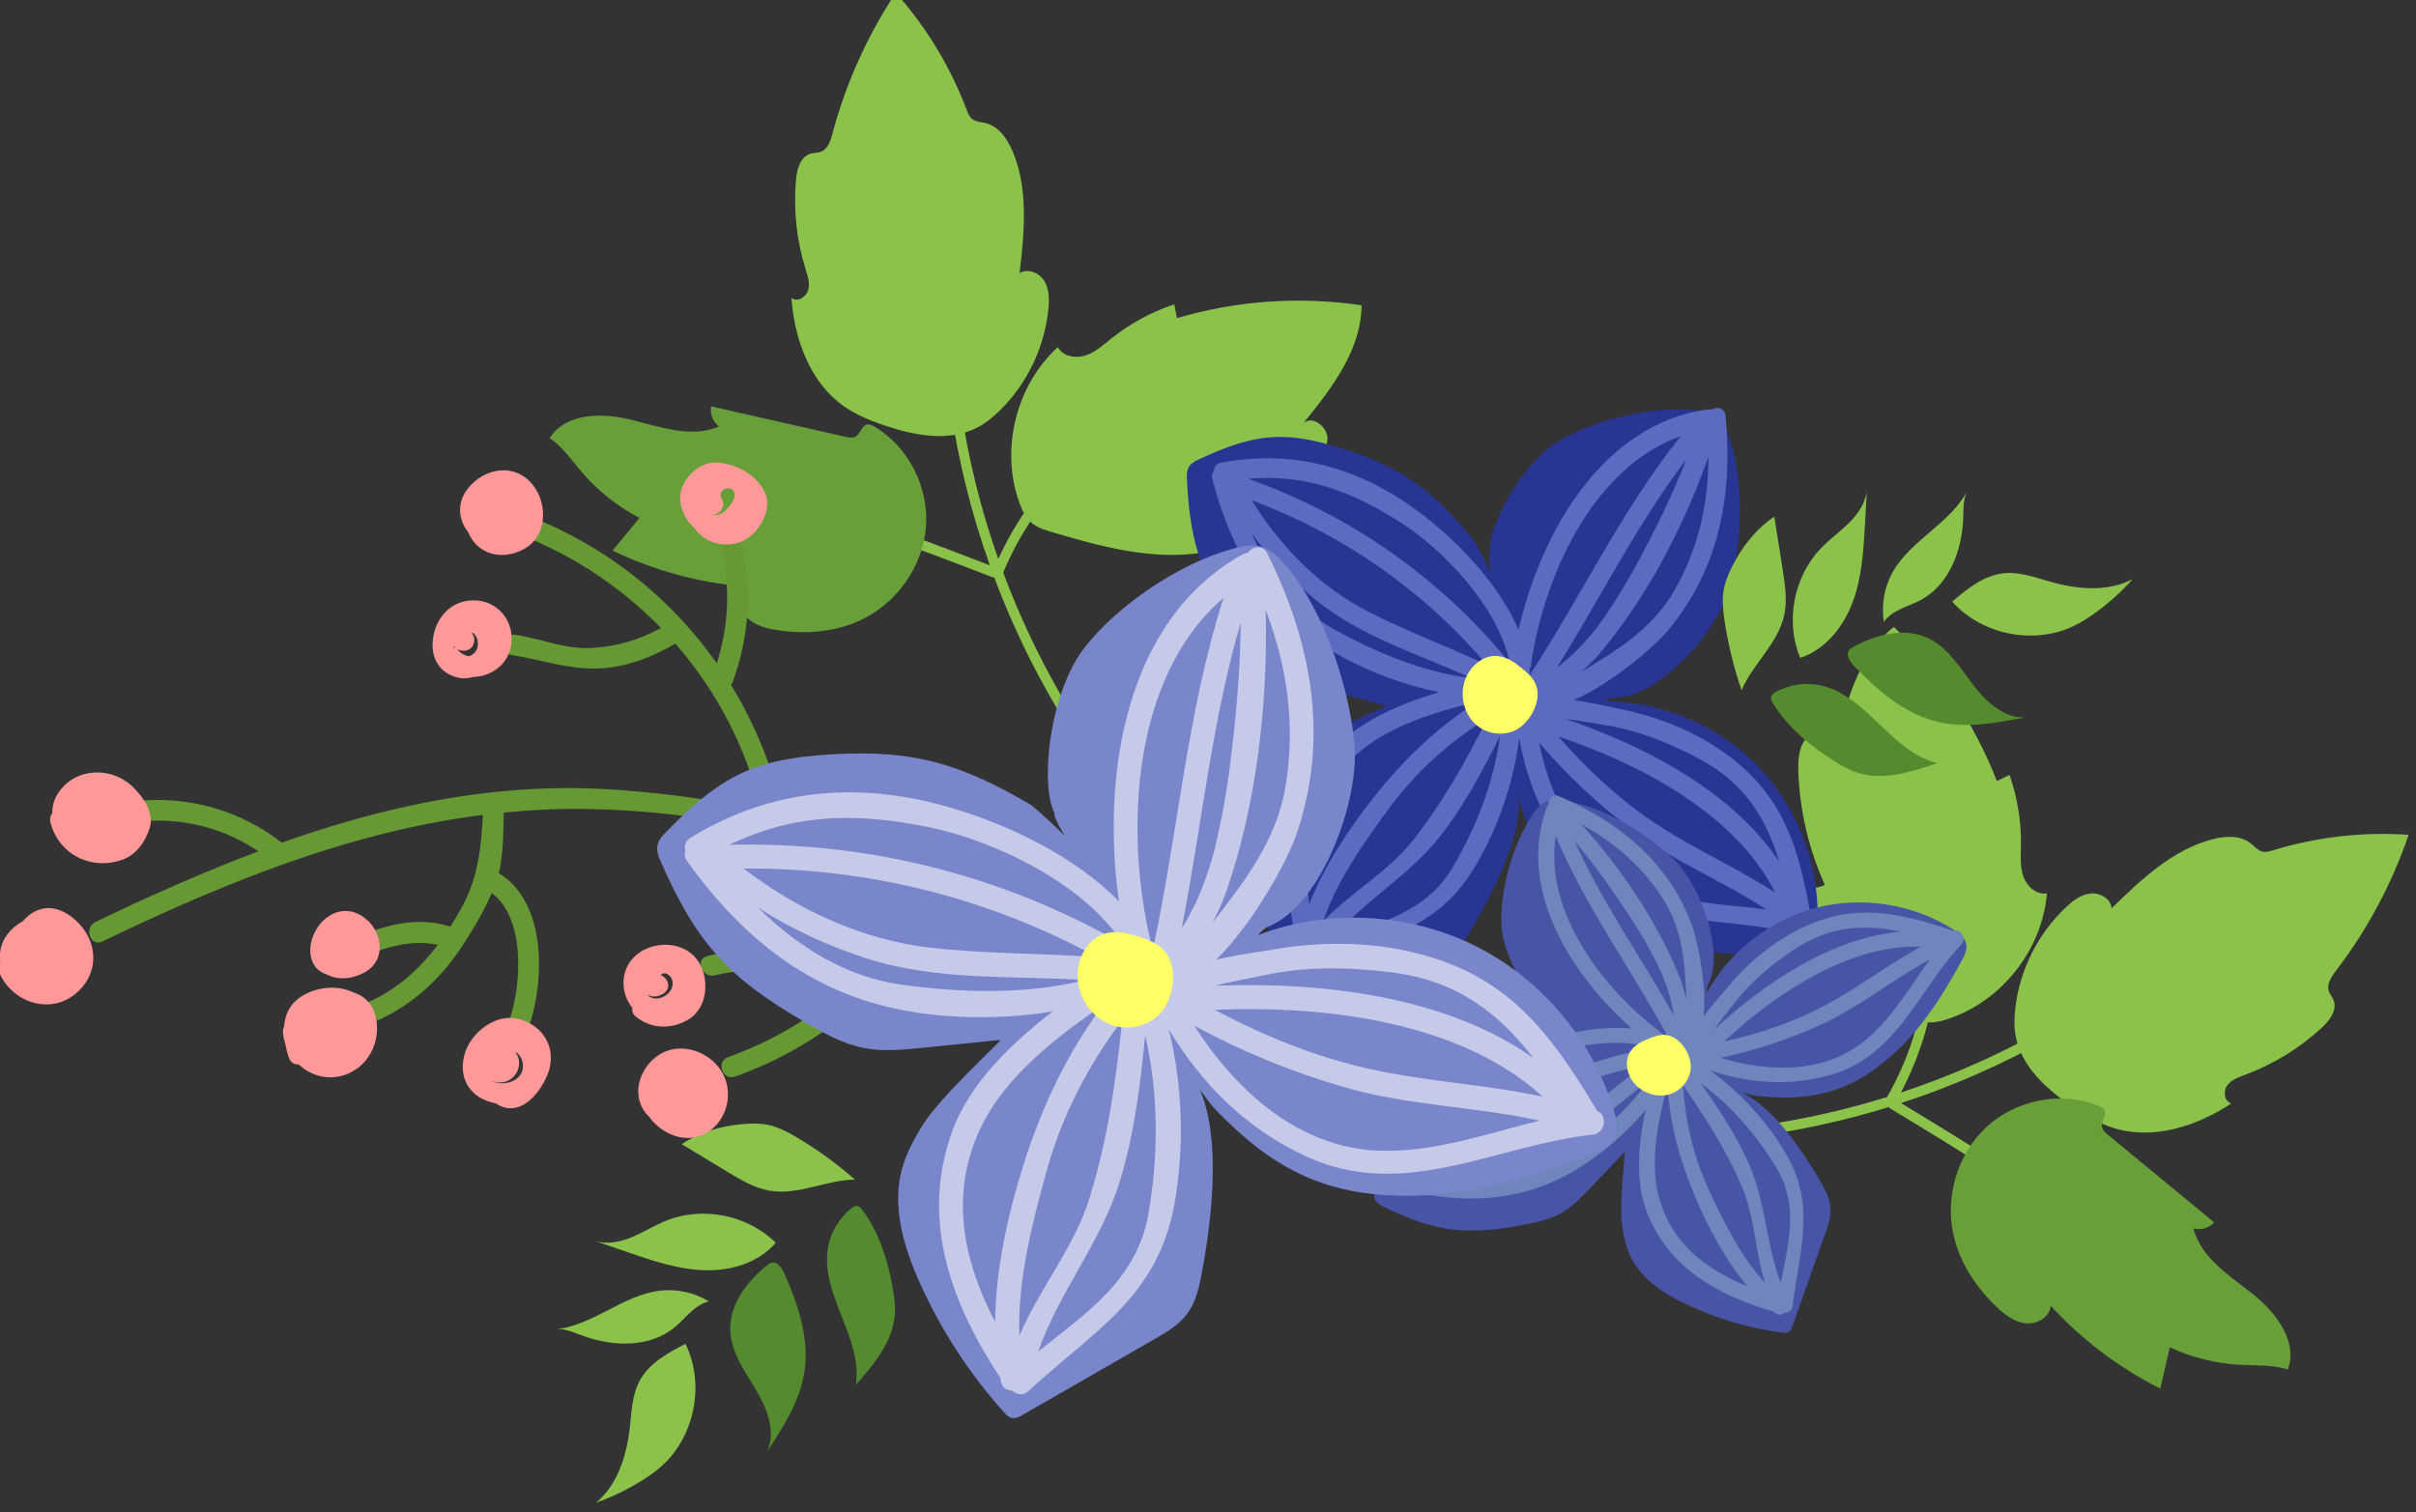 <?xml version="1.0" encoding="UTF-8" standalone="no"?>
<svg
   xmlns:dc="http://purl.org/dc/elements/1.1/"
   xmlns:cc="http://creativecommons.org/ns#"
   xmlns:rdf="http://www.w3.org/1999/02/22-rdf-syntax-ns#"
   xmlns:svg="http://www.w3.org/2000/svg"
   xmlns="http://www.w3.org/2000/svg"
   id="svg10615"
   version="1.1"
   viewBox="0 0 504.063 315.618">
  <rect x="0" y="0" width="504.063" height="315.618" fill="#333333" stroke="none"/>
  <defs
     id="defs10609" />
  <g
     transform="translate(252.032,58.113)"
     id="layer1">
    <g
       id="g10510"
       transform="matrix(0.353,0,0,-0.353,-975.095,1223.508)">
      <g
         transform="scale(0.182)"
         id="g1981">
        <path
           id="path1983"
           style="fill:#8bc34a;fill-opacity:1;fill-rule:nonzero;stroke:none"
           d="m 13755.7,16080.6 c -50,8.1 -94.7,34.9 -138,61.1 -49.7,30.1 -99.3,60.1 -149,90.2 58.7,39.8 129.2,59.6 199.9,65.5 28.2,2.4 57,2.6 84.6,-3.7 31.9,-7.4 61.2,-23.2 89.4,-39.9 66.8,-39.7 129.9,-85.5 188.3,-136.8 -93,-1.1 -183.4,-51.4 -275.2,-36.4" />
      </g>
      <g
         transform="scale(0.179)"
         id="g1985">
        <path
           id="path1987"
           style="fill:#558b2f;fill-opacity:1;fill-rule:nonzero;stroke:none"
           d="m 14292.3,16284.7 c -5.3,7.4 -12.1,15.2 -21.2,15.3 -6.3,0 -11.9,-3.9 -16.9,-7.8 -40,-31.9 -67.9,-78.7 -76.9,-129.1 -27.4,-154 115.8,-299.3 91.7,-453.9 59.9,67.9 122.7,142.8 128.9,233.1 1.9,27.6 -1.7,55.4 -6.4,82.7 -15.7,92.2 -44.4,184 -99.2,259.7" />
      </g>
      <g
         transform="scale(0.179)"
         id="g1989">
        <path
           id="path1991"
           style="fill:#8bc34a;fill-opacity:1;fill-rule:nonzero;stroke:none"
           d="m 13642.9,16251.5 c -39.1,-15.7 -75,-38.7 -113.9,-54.8 -39,-16.1 -83.3,-25.2 -123.2,-11.7 36.6,-12.5 73.1,-25.1 109.7,-37.7 82.4,-28.3 166.3,-56.9 253.4,-59.6 87.1,-2.8 179.4,24.3 235.7,90.8 -92.6,91.6 -240.9,121.5 -361.7,73" />
      </g>
      <g
         transform="scale(0.177)"
         id="g1993">
        <path
           id="path1995"
           style="fill:#558b2f;fill-opacity:1;fill-rule:nonzero;stroke:none"
           d="m 14134.5,15664.2 c 53.8,82.2 108.9,167.7 124,264.8 17.6,112.6 -21,226.2 -67.4,330.4 -8.3,18.6 -23.8,40.6 -43.4,34.9 -5.2,-1.5 -9.6,-4.9 -13.9,-8.3 -68.5,-54.9 -127.6,-134.2 -122.6,-221.9 4.1,-71.9 49.7,-133.6 86.5,-195.5 36.7,-62 66.3,-138.7 36.8,-204.4" />
      </g>
      <g
         transform="scale(0.176)"
         id="g1997">
        <path
           id="path1999"
           style="fill:#8bc34a;fill-opacity:1;fill-rule:nonzero;stroke:none"
           d="m 13497.9,16163.3 c 126.9,8.7 229.8,114.7 356,129.8 57,6.9 116.2,-6 165.2,-36 -47.7,-10.5 -77.7,-55.9 -115.3,-87 -84,-69.5 -208.7,-65.5 -310.8,-27.5 -30.8,11.5 -62.7,26 -95.1,20.7" />
      </g>
      <g
         transform="scale(0.174)"
         id="g2001">
        <path
           id="path2003"
           style="fill:#8bc34a;fill-opacity:1;fill-rule:nonzero;stroke:none"
           d="m 13952.8,15835.6 c 24.1,15.1 47.5,31.6 68.6,50.8 111.6,101.1 145.4,278.5 78.9,413.6 -59.6,-31.1 -122.4,-65.3 -154.7,-124.2 -26.7,-48.7 -28.1,-106.5 -34.4,-161.7 -10.7,-94.5 -41.2,-193.1 -114.5,-253.8 54.6,19.2 107,44.5 156.1,75.3" />
      </g>
      <g
         transform="scale(0.208)"
         id="g2005">
        <path
           id="path2007"
           style="fill:#8bc34a;fill-opacity:1;fill-rule:nonzero;stroke:none"
           d="m 13319.4,14916.8 c -279.5,248.1 -491.5,563.8 -621,910.9 46.9,112.7 115.3,212.3 204.6,295.9 13.7,12.8 -4.7,35.4 -18.5,22.5 -85.3,-79.8 -151.8,-174.2 -200.1,-279.8 -49.6,140.5 -85.5,285.9 -107.2,433.7 -3.3,-0.8 -6.4,-2.3 -10,-2.5 -1.4,0 -2.8,-0.1 -4.2,-0.1 -4.9,-0.2 -9.7,0 -14.4,0.4 22.4,-153.5 59.9,-304.2 111.9,-449.7 -107,41.5 -214.4,81.9 -322.4,120.9 -17.7,6.3 -28.2,-20.9 -10.5,-27.2 113.9,-41.1 227.3,-83.6 340.2,-127.5 1.8,-0.8 3.2,0.2 4.9,0.1 131.5,-350.7 346.2,-669.6 629.6,-921.3 14.1,-12.4 31,11.3 17.1,23.7" />
      </g>
      <g
         transform="scale(0.212)"
         id="g2009">
        <path
           id="path2011"
           style="fill:#8bc34a;fill-opacity:1;fill-rule:nonzero;stroke:none"
           d="m 12611.1,16157.6 c 13.7,-25.6 49,-32.2 76.6,-23.4 27.5,8.9 49.6,29.2 72.2,47.3 52.4,41.8 112.1,74.3 175.7,95.5 2.5,-12.8 5,-25.6 7.6,-38.4 166.2,49.1 343.2,61.4 514.6,35.7 -0.7,-124.4 -83.1,-231.4 -161.6,-327.9 26.8,22 69.3,-12.9 66.4,-47.4 -2.8,-34.6 -31.9,-60.5 -60,-80.7 -88.2,-63.6 -188.9,-109.6 -294.6,-134.7 2.8,-29.9 41,-55.8 26.9,-82.4 -7.1,-13.4 -24.3,-17.3 -39.4,-19.1 -134.6,-16.2 -269.4,21.1 -399.5,59.4 -20.8,6.1 -42.3,12.6 -58.7,26.8 -16.2,14.1 -25.7,34.4 -33.1,54.7 -54.2,148.6 -10.1,328.1 106.9,434.6" />
      </g>
      <g
         transform="scale(0.223)"
         id="g2013">
        <path
           id="path2015"
           style="fill:#8bc34a;fill-opacity:1;fill-rule:nonzero;stroke:none"
           d="m 11559.5,16300.2 c 80.9,-90.9 145,-196.8 188,-310.7 3.1,-8.4 6.4,-17.1 13.1,-23 10,-8.7 24.5,-8.7 37.3,-11.9 34.4,-8.7 57.1,-41.5 71,-74.1 42.9,-100.7 31.2,-215.2 18.8,-323.9 21.3,14 52,1.4 65.3,-20.2 13.4,-21.7 13.6,-48.8 11.1,-74.1 -9.8,-100.8 -55.9,-197.6 -127.9,-268.7 -18.2,-17.9 -38.1,-34.3 -60.7,-46.1 -73.7,-38.3 -163.5,-21.8 -242.3,4.4 -38.8,13 -77.3,28.2 -110.8,51.7 -90.1,63.2 -131.5,177.6 -139.5,287.4 15.2,-11.8 39,2 44.4,20.5 5.4,18.4 -1.3,37.9 -7,56.2 -23.6,76.1 -32.3,156.9 -25.3,236.3 2.4,28.1 11.4,61.6 38.5,69.5 9,2.7 18.8,1.9 27.6,5.2 18.7,7.1 25.7,29.3 30.8,48.7 35.2,132.2 92,258.7 167.6,372.8" />
      </g>
      <g
         transform="scale(0.208)"
         id="g2017">
        <path
           id="path2019"
           style="fill:#689f38;fill-opacity:1;fill-rule:nonzero;stroke:none"
           d="m 11664.7,15983.1 c -25.4,-31 -50.8,-62 -76.3,-93 117.9,-56.7 246.2,-91.6 376.6,-102.4 -24,-21.6 -18.3,-63.4 4.1,-86.7 22.3,-23.3 55.7,-32.1 87.6,-37 78.8,-12.1 161.8,-6 234.3,27.3 102.9,47.2 178.2,151.3 187.7,264.1 9.5,112.9 -48.7,229.5 -146.1,287.1 -6.6,3.9 -14.1,7.7 -21.5,6 -16,-3.5 -18.4,-27 -32.7,-34.7 -8.3,-4.4 -18.5,-2.5 -27.6,-0.4 -127.4,28.9 -254.8,57.7 -382.2,86.6 -4.1,-21.1 4.9,-44.2 22.2,-56.9 -77.8,-34.2 -166.6,-1.6 -249.1,18.9 -82.5,20.5 -187.3,19.9 -232.1,-52.3 37.1,-24.9 62.7,-63.1 91.8,-97.1 45.5,-53.1 101.2,-97.3 163.3,-129.5" />
      </g>
      <g
         transform="scale(0.2)"
         id="g2021">
        <path
           id="path2023"
           style="fill:#8bc34a;fill-opacity:1;fill-rule:nonzero;stroke:none"
           d="m 14675.8,14842.2 c 381.3,-72 775.4,-45.6 1142.8,68.5 62.8,110.2 101.2,229.6 113.2,356.1 1.8,19.3 32.1,18.6 30.2,-0.9 -11.4,-120.8 -46.7,-235.4 -102.8,-342.2 147,48.5 289.2,111.4 424.4,187.5 1.5,-3.3 2.2,-6.8 4.4,-9.8 0.8,-1.2 1.7,-2.4 2.5,-3.6 3,-4.1 6.2,-7.9 9.5,-11.6 -140.3,-79.1 -288,-144 -440.5,-193.7 102,-61.6 203.5,-124.1 304.1,-188.1 16.5,-10.5 0.8,-36.4 -15.7,-25.9 -106.1,67.5 -213.1,133.6 -320.8,198.5 -1.8,1.1 -1.9,2.8 -3,4.1 -371.7,-114.8 -770.1,-141 -1156.9,-68 -19.2,3.6 -10.4,32.6 8.6,29.1" />
      </g>
      <g
         transform="scale(0.2)"
         id="g2025">
        <path
           id="path2027"
           style="fill:#8bc34a;fill-opacity:1;fill-rule:nonzero;stroke:none"
           d="m 16290.6,15512.5 c -30.3,-5.1 -58.9,20.2 -69.3,49.2 -10.5,28.9 -7.8,60.7 -7.3,91.4 1.2,71.2 -10.4,142.6 -33.9,209.8 -12.4,-6.2 -24.8,-12.4 -37.2,-18.6 -66.7,171.6 -171.4,328.3 -304.5,455.7 -104.1,-81.4 -140.4,-220.3 -170.5,-348.9 1,36.8 -56,49.8 -83.1,25 -27.1,-24.9 -30,-66.2 -28.8,-102.9 3.9,-115.4 30.7,-230 78.3,-335.2 -27,-17.1 -73.6,-1.8 -86.7,-30.9 -6.7,-14.7 1.2,-31.7 9.5,-45.6 73.9,-123.6 192.8,-212.6 309.6,-297.2 18.6,-13.5 38.1,-27.3 60.7,-31.8 22.4,-4.5 45.6,0.7 67.5,7.7 160.1,51 282.3,204.7 295.7,372.3" />
      </g>
      <g
         transform="scale(0.213)"
         id="g2029">
        <path
           id="path2031"
           style="fill:#8bc34a;fill-opacity:1;fill-rule:nonzero;stroke:none"
           d="m 16300,14728.3 c -126.8,8.7 -255.3,-6 -376.9,-43.2 -8.9,-2.7 -18.2,-5.6 -27.3,-3.8 -13.5,2.7 -22.8,14.6 -33.7,23.2 -29.1,22.8 -70.7,20.7 -106.6,11.3 -110.6,-28.9 -197.7,-111.7 -279.5,-191.4 -2.1,26.5 -32.1,43.8 -58.5,41 -26.4,-2.8 -49,-20 -68.3,-38.2 -77,-72.4 -127.5,-172.4 -140.2,-277.3 -3.2,-26.5 -4.1,-53.4 0.6,-79.6 15.5,-85.3 86.5,-149 158.5,-197.3 35.4,-23.8 72.7,-45.9 113.5,-58.6 109.8,-34.1 230.7,4.8 326.5,68.4 -19.4,5 -23.2,33.5 -11.4,49.7 11.8,16.2 32.1,23.2 50.9,30.2 78,29.1 150.2,73.5 211.4,130 21.7,20 43.6,48.8 32.9,76.3 -3.6,9.1 -10.5,16.7 -13.4,26.1 -6,20 7.8,40 20.5,56.6 86.8,113.5 155,241.3 201,376.6" />
      </g>
      <g
         transform="scale(0.209)"
         id="g2033">
        <path
           id="path2035"
           style="fill:#689f38;fill-opacity:1;fill-rule:nonzero;stroke:none"
           d="m 15936.7,13560.4 c -9,-38.9 -17.9,-77.8 -26.9,-116.7 -116.4,58.3 -221.9,138.1 -309.8,234.2 -2.5,-32.1 -38.8,-53 -70.8,-49.6 -32,3.4 -59.2,24.3 -82.5,46.5 -57.5,54.7 -103.3,123.7 -121.2,201.1 -25.5,109.8 10.7,232.5 93.7,308.6 83.1,76.2 210.3,101.4 315.1,59.8 7,-2.8 14.5,-6.4 17.8,-13.3 6.9,-14.7 -10.1,-30.9 -7.4,-46.9 1.5,-9.2 9.2,-16 16.4,-22 100.4,-82.7 200.7,-165.5 301,-248.2 -14.2,-16.1 -37.8,-23 -58.4,-17.1 20.4,-82.2 100.2,-132.2 166.6,-184.7 66.4,-52.4 129.7,-135.3 100.1,-214.6 -42.2,14.1 -87.9,11 -132.3,13.2 -69.5,3.4 -138.3,20.4 -201.4,49.7" />
      </g>
      <g
         transform="scale(0.208)"
         id="g2037">
        <path
           id="path2039"
           style="fill:#283593;fill-opacity:1;fill-rule:nonzero;stroke:none"
           d="m 14081.1,15877.8 c -8.9,72.5 85.6,257.1 194.8,323.1 103.4,62.5 263.7,99.1 384.1,88.3 20.5,-1.9 41.9,-4 59.4,-14.9 25.5,-15.9 37.2,-46.5 46.3,-75.1 38.5,-121.1 31,-296.3 -4.5,-418.3 -35.5,-122 -197.5,-307.6 -324.5,-309.3 -10.4,-0.1 -18.7,-4.7 -27.9,-9.5 165.6,-0.5 329.7,-72.4 442.3,-193.8 112.6,-121.4 172,-290.5 160.1,-455.6 -1.7,-22.8 -5.9,-47.9 -23.7,-62.2 -15.6,-12.5 -37.1,-13.2 -57.1,-13.2 -141.5,0.2 -285.6,10.6 -417.8,61 -132.3,50.5 -230.6,124 -306.3,276.9 -40.2,81.2 -33.5,84.2 -42.7,110.1 5,-117.8 -76.5,-275.6 -137.8,-376.4 -18.9,-31 -38.9,-63.3 -69.9,-82.2 -25.6,-15.8 -56.2,-20.8 -86,-25.4 -112.1,-17.7 -224.3,-35.4 -336.4,-53.1 -8,-1.3 -16.7,-2.4 -23.7,1.7 -6.7,3.9 -10,11.7 -12.8,19 -41.5,108.3 -66,223.1 -72.3,338.9 -4.7,86.2 2.3,178.2 52.6,248.4 22.3,31.2 51.9,56.3 82.6,79.3 55.9,41.8 217.9,106.6 228,113.2 -56.8,15.3 -113.6,30.7 -170.4,46.1 -41.9,11.3 -84.5,22.9 -121.3,45.8 -42.4,26.4 -74.5,65.9 -105.8,104.7 -123.2,152.8 -160.4,251 -170,447 -0.6,13.1 -0.4,27.1 7,37.9 6.1,8.8 16,14 25.7,18.6 164.7,77 247.9,82.4 412.1,30.2 173.3,-55.1 258.6,-121.5 372.6,-263.1 4.9,-6 60,-113.2 55.1,-119.2 -4.9,-6.1 -19.5,81.4 -11.8,81.1" />
      </g>
      <g
         transform="scale(0.208)"
         id="g2041">
        <path
           id="path2043"
           style="fill:#5c6bc0;fill-opacity:1;fill-rule:nonzero;stroke:none"
           d="m 14994.5,14844.2 c -38.5,220.7 -86.1,373.7 -286.1,497.2 -76.8,47.5 -168.1,80.8 -256.2,98.3 -31.6,6.2 -81.9,18.5 -132.6,25.5 107.7,47.7 226.1,148.1 267.6,197.9 146.4,175.6 185.3,387.8 163.6,610.9 -2.2,22.4 -25.2,26 -40.2,16.4 -3.6,1.2 -7.6,1.6 -12.1,1 -297.9,-42.7 -472.1,-349 -535.8,-626.6 -55.6,129.5 -170.2,248 -268.9,324.4 -171.9,133.1 -361.6,190.4 -575.6,151.1 -13.8,-2.5 -20.2,-12.7 -21,-23.5 -4.9,-5.2 -7.5,-12.4 -5.1,-21.8 46.5,-179.1 130.4,-338.2 280.8,-450.2 97.5,-72.6 230.8,-129.8 363.9,-157.1 -118.9,-35.2 -235.4,-87.5 -307.4,-171.3 -137,-159.5 -138.8,-357.4 -95.6,-553 -0.5,-3.1 -1.4,-6.1 -1.8,-9.2 -1.8,-13.8 5.9,-22.5 16,-26 5.6,-12 18.4,-20.9 34.2,-14.6 186.4,74.8 345.6,92.3 456.1,276.9 65.1,108.8 109.8,237.4 126.3,366.4 25.1,-138.9 80.2,-266 183.4,-372.9 169,-175 403.9,-129.7 618.3,-185.4 29.1,-7.6 46.8,30.2 28.2,45.6 z m -589.2,550.4 c 95.6,-14.2 187.7,-51.7 272.3,-97.1 130.1,-69.8 189.9,-171.6 225.8,-291.6 -131.9,198.7 -381.7,329.6 -607.1,405.6 41.9,-4.6 85.4,-13.4 109,-16.9 z m 486.9,-476.8 c -108.6,70.9 -228.5,123 -337.2,194.7 -104.7,69 -196.8,154.8 -279.1,249.1 237.2,-79.7 504.3,-221.4 616.3,-443.8 z m -268.4,1297.8 c -167.8,-209.5 -282,-453.7 -428.5,-678 -0.3,5 -0.8,10.1 -1.4,15.2 1.4,2.6 3.1,4.8 3.6,8.2 34.6,248.9 172.2,563.7 426.3,654.6 z m -798.5,-244 c 121,-76.9 280.5,-240.5 311.6,-399.4 -196.8,240.3 -449.8,418.2 -742.7,522.1 159.6,13.7 289.3,-32.6 431.1,-122.7 z m 248.3,-406.9 c -112.8,54 -230.8,96.2 -342,154.1 -137,71.3 -246.6,184.5 -327.2,314.7 261.6,-98.2 487.9,-256.7 669.2,-468.8 z m -430.2,98.8 c -111.8,61.4 -188,163 -239.9,276.5 53.2,-71.7 115.4,-136 187.4,-193.6 128.9,-103 289,-151 437.9,-218.8 -134.8,15.8 -272.3,73.8 -385.4,135.9 z m -75.8,-778.9 c -17.8,156.3 6.3,310.5 134,425.6 86.7,78 219.4,121.5 343.4,149.8 -112.8,-72 -208.7,-163.7 -293.8,-271.2 -67.7,-85.5 -140.2,-193.3 -183.6,-304.2 z m 39.9,-48 c 39,116.5 118.2,226.8 187.6,321.4 76.1,103.5 171.7,188.7 279.5,256 -61,-121 -126,-238.2 -210.4,-345.6 -72.6,-92.2 -177.5,-149.3 -256.7,-231.8 z m 366.4,150.6 c -76.6,-128 -210.4,-157.3 -339.8,-198.8 87.7,104.7 218.3,178.4 304.4,287.8 68.8,87.5 122,187.2 171.7,287.5 -17.8,-132.8 -69.2,-264.4 -136.3,-376.5 z m 346.1,611.2 c -11.6,-10.2 -23.2,-20.4 -34.8,-30.6 -4,-3.3 -8.4,-6 -12.6,-9.1 123.1,197.2 226.7,406.4 367.3,591.5 -38.6,-99.3 -85.7,-194.6 -136.3,-289.6 -29.6,-55.8 -62.4,-109.2 -97.9,-161.4 -25.4,-36.2 -54,-69.8 -85.7,-100.8 z m 382.3,558.7 c -0.3,-135.6 -28.7,-264.3 -100.3,-386.3 -50.3,-85.8 -130.5,-145.3 -213.5,-196.3 -11.5,-7 -28.3,-17.8 -47.4,-29.2 23.3,21 41.7,40.1 50.3,50.2 133.8,157.7 240.7,361.6 310.9,561.6 z m -187.2,-1224.8 c -170,67.7 -258.5,238.9 -294.3,412.3 79.1,-91.9 166,-174.1 263.8,-248.1 119,-90 258.3,-145.1 382.1,-226.4 -118.6,15.2 -238.8,17.3 -351.6,62.2" />
      </g>
      <g
         transform="scale(0.199)"
         id="g2045">
        <path
           id="path2047"
           style="fill:#ffff66;fill-opacity:1;fill-rule:nonzero;stroke:none"
           d="m 14801.7,16079.4 c 14.9,9.3 27,22.4 36.7,37 19.5,29.3 29.4,68.4 13.7,99.9 -8.2,16.5 -22.4,29.1 -36.5,40.8 -21.7,18 -45.7,35.6 -73.7,38.4 -44.8,4.5 -86.1,-32.6 -99.1,-75.7 -13.3,-43.8 -1.6,-95.2 32,-126.3 33.5,-31.1 88.1,-38.4 126.9,-14.1" />
      </g>
      <g
         transform="scale(0.197)"
         id="g2049">
        <path
           id="path2051"
           style="fill:#4854a5;fill-opacity:1;fill-rule:nonzero;stroke:none"
           d="m 15067.2,15372.6 c -58.7,23.1 -159.9,170.9 -164.9,281.1 -4.8,104.3 33.5,241.1 91.4,328 9.9,14.8 20.3,30.1 35.8,38.9 22.6,12.9 50.6,9.1 76.1,4.2 107.8,-20.6 237.8,-98.7 315.7,-175.9 78,-77.3 152.1,-276.9 101,-374 -4.2,-7.9 -4.2,-16.1 -4.3,-25 68.7,125.4 191,220.4 329.6,255.8 138.6,35.4 291.5,10.8 411.9,-66.4 16.6,-10.7 34,-24.2 37.5,-43.7 3,-16.9 -5.4,-33.6 -13.6,-48.7 -58.5,-107.4 -125.8,-212.5 -218.7,-292.1 -92.8,-79.6 -189.2,-123.9 -336.5,-118.3 -78.3,3 -77.8,9.3 -101.2,13 91.5,-44.8 177.7,-171.8 228.9,-259.8 15.8,-27.2 32,-55.7 33.6,-87 1.4,-26 -7.4,-51.3 -16.1,-75.8 -32.9,-92.5 -65.7,-184.9 -98.5,-277.4 -2.4,-6.5 -5.1,-13.6 -11.1,-17.2 -5.7,-3.5 -13,-2.8 -19.7,-1.9 -99.3,13.2 -196.6,41.9 -287.1,84.9 -67.4,32 -134.4,75.3 -166.9,142.4 -14.5,29.8 -21.3,62.7 -26.1,95.4 -8.7,59.8 8.9,209.5 8.1,219.8 -35.1,-36.8 -70.2,-73.6 -105.3,-110.4 -25.9,-27.1 -52.3,-54.6 -84.9,-73.1 -37.4,-21.3 -80.7,-29.4 -123.1,-37.2 -166.8,-30.5 -256.7,-18.2 -409.4,55.4 -10.2,4.9 -20.8,10.8 -26,20.9 -4.1,8.2 -4,17.9 -3.4,27.1 9.4,156.8 39.7,222.3 147,325.4 113.3,108.8 198.9,146.2 353.4,174.4 6.6,1.2 110.7,-1.2 113.3,-7.4 2.5,-6.2 -69.9,18.8 -66.5,24.6" />
      </g>
      <g
         transform="scale(0.197)"
         id="g2053">
        <path
           id="path2055"
           style="fill:#6f85bb;fill-opacity:1;fill-rule:nonzero;stroke:none"
           d="m 16259.3,15636.1 c -183.4,61.9 -319.3,88.8 -495.5,-12.1 -67.7,-38.7 -130.7,-94.3 -180.3,-154 -17.8,-21.4 -47.8,-54.5 -74.1,-90 8.3,101.4 -19.2,232.6 -39.8,284.7 -72.9,183.5 -218,300.6 -396.3,376.1 -18,7.6 -30.1,-8.4 -29.1,-23.7 -2.3,-2.3 -4.3,-5.1 -5.7,-8.8 -90.4,-243.8 70.2,-502.3 254.7,-665.2 -121.2,11.2 -258.5,-26.9 -357.2,-70.3 -171.9,-75.6 -293.7,-196 -352.1,-374.7 -3.8,-11.5 1.3,-20.5 9.2,-25.6 1.9,-5.9 6.3,-10.8 14.4,-12.9 155.2,-38.6 310.6,-40.5 457.6,27.5 95.4,44.1 193.8,121.7 269.4,211.5 -22.3,-104.8 -30.7,-214.9 3.2,-304 64.6,-169.8 214.1,-252.8 380.4,-300.7 2.2,-1.6 4.1,-3.6 6.2,-5.2 9.8,-7.1 19.6,-4.8 26.4,1.4 11.4,-0.6 23.5,5.4 25.2,20 20.1,172.3 72.5,300.4 -22.1,460.5 -55.7,94.2 -134.9,181.2 -226.1,246.9 115.9,-38.2 235.1,-48.7 358.8,-14.5 202.5,56.1 265,253.1 395.8,392.9 17.7,19 -3.7,48 -23,40.2 z m -660.9,-220.3 c 50.2,66.8 116.7,121.2 186,166.7 106.7,70 208.6,73.4 314.5,51.2 -205.2,-18.3 -407.6,-153.8 -558.3,-293.6 20.8,29.9 45.4,59.2 57.8,75.7 z m 562.8,173 c -98.6,-53.2 -187.6,-122.7 -286.8,-175.7 -95.7,-51 -198.8,-85.5 -304.3,-109.1 158.3,147.2 376.1,291.5 591.1,284.8 z m -1096,331.6 c 89.9,-213.8 228.2,-401.3 338.1,-605 -4,1.8 -8.1,3.6 -12.2,5.2 -1.4,2.1 -2.3,4.4 -4.7,6.1 -174.7,129 -356.9,363.3 -321.2,593.7 z m -144.1,-706.9 c 108.3,60.2 298.3,113.7 431.8,71.8 -263.6,-50.2 -503,-168.9 -702.8,-348.4 55.5,126.8 144.2,206.1 271,276.6 z m 411.3,20.7 c -87.5,-63.4 -168.1,-135.6 -258,-196.1 -110.6,-74.6 -241.8,-111.1 -373.9,-118.5 182.5,158 396.1,264.5 631.9,314.6 z m -252.4,-285.9 c -92.7,-59.5 -201.3,-75.5 -308.9,-68 76.5,10.8 150.9,31.5 224.3,62.4 131.4,55.3 233.9,157.1 346.7,242.1 -67.5,-95.8 -168.3,-176.2 -262.1,-236.5 z m 560.1,-378.7 c -126,50.9 -233.2,132.8 -267.8,277.2 -23.6,98 -1.8,216.7 27.8,322.5 8.2,-115.3 38.2,-226 84.8,-334.9 36.9,-86.6 88.9,-186.2 155.2,-264.8 z m 52.8,10.4 c -72.3,77.7 -123.4,183.3 -166.5,275 -47.2,100.5 -72.5,208.2 -79.1,317.8 66.7,-96.2 128.9,-193.9 175.5,-302.3 40.1,-93.1 40.2,-196.3 70.1,-290.5 z m 36.9,340.3 c 65.5,-110.9 32.6,-224.6 10.7,-340 -43.3,109.8 -45.4,239.3 -92.9,349.9 -38,88.2 -91.8,169.8 -147.5,248.9 93.5,-68.3 172.2,-161.6 229.7,-258.8 z m -321.3,514.9 c 3,-13.1 5.9,-26.1 8.9,-39.1 0.8,-4.4 1.1,-8.8 1.7,-13.3 -98.9,174.8 -215,339.7 -297.5,522.8 59.4,-70.3 112.3,-145.3 163.6,-222.9 30.1,-45.5 57.1,-92.4 82.1,-140.9 17,-34.3 30.7,-69.8 41.2,-106.6 z m -266.4,520.6 c 102.8,-56.1 188.8,-130.8 251.9,-235.4 44.3,-73.6 56.4,-159.1 60.9,-243.1 0.6,-11.6 1.9,-28.9 2.6,-48 -6.3,26.3 -13.2,48.2 -17.4,58.9 -64.5,166.6 -175.2,331.8 -298,467.6 z m 852.5,-647.3 c -121.5,-101.1 -287.9,-97.7 -434.4,-53.4 102.5,22.2 200.7,54.3 297.2,98 117.4,53.2 216.7,136.3 329.5,196.7 -60.4,-83.8 -111.6,-174.2 -192.3,-241.3" />
      </g>
      <g
         transform="scale(0.187)"
         id="g2057">
        <path
           id="path2059"
           style="fill:#ffff66;fill-opacity:1;fill-rule:nonzero;stroke:none"
           d="m 16297.5,16048.2 c -0.9,15.2 -5.9,29.9 -13,43.4 -14.3,27.2 -40.1,50.9 -70.8,52 -16,0.6 -31.6,-5 -46.4,-10.9 -22.8,-9.1 -46.2,-20.2 -60,-40.4 -22.1,-32.5 -10.9,-79.5 16.7,-107.4 28,-28.4 72.2,-40.8 110,-28 37.7,12.7 66,51.5 63.5,91.3" />
      </g>
      <g
         transform="scale(0.204)"
         id="g2061">
        <path
           id="path2063"
           style="fill:#669933;fill-opacity:1;fill-rule:nonzero;stroke:none"
           d="m 11615.1,16284.6 c -35.4,15.4 -61.7,-38.4 -26.3,-53.8 140.1,-60.9 264,-147.4 367,-253.3 -61.5,-34.1 -124.8,-52.7 -196,-57.8 -78,-5.7 -149.1,26 -224.5,38 -38.1,6.1 -49.6,-52.7 -11.5,-58.7 82,-13.1 156.3,-39.5 240.5,-39.1 82.8,0.5 162.7,31 233.2,72.3 118.8,-136.1 205,-299.9 248.6,-481.2 -148.9,30.2 -300.2,50.9 -454,59.6 -109.3,6.1 -217,2.2 -323.2,-9.2 -3.4,0.2 -6.5,-0.2 -9.5,-1.1 -206,-22.9 -406.3,-75.7 -602.1,-145 -0.1,0.1 -0.1,0.2 -0.3,0.3 -114.6,88.2 -249.9,130.4 -394.3,122.4 -38.6,-2.1 -34,-61.8 4.5,-59.7 116.7,6.5 226.7,-23.8 322.4,-88.2 -160.3,-60.2 -317.7,-130.3 -472.3,-204.7 -34.4,-16.6 -14.6,-73.2 20.2,-56.4 354.8,170.7 716.4,317.9 1102.5,366.8 -5.6,-93.7 -12.6,-177.1 -59.4,-264.6 -11,-20.5 -22.9,-40.4 -35.3,-60 -1.3,0.6 -2.2,1.5 -3.6,2 -108.1,33.2 -211.9,-5.9 -310.6,-50.3 -34.9,-15.8 -15,-72.3 20.3,-56.4 82.9,37.4 167.5,71.9 257.9,52.6 -51.7,-68.4 -115,-126.5 -195.3,-163 -34.9,-15.9 -15,-72.4 20.2,-56.4 103.2,47 183.5,120.8 245.7,215.7 32.3,49.4 62.3,100 85.9,154 100.5,-75.5 86.2,-277.6 46.9,-379.8 -13.7,-35.9 40,-62.3 53.9,-26.3 53.2,138.8 62.9,375.4 -80.6,464 13.7,55.4 12.7,118.3 14.6,175.1 78.1,7.8 157.2,11.8 237.6,10.6 339.8,-4.9 676.9,-80.2 993.2,-205.4 -49.3,-97.7 -112.4,-184.7 -186.2,-260.5 -2,1.4 -3.5,3 -6.1,4.1 -145.3,59.7 -295.2,71.3 -448.2,35.9 -37.5,-8.7 -17,-65 20.3,-56.4 131.4,30.4 263,20.1 388.1,-28.4 -99.8,-90.4 -217.2,-161.4 -349,-208.6 -36.3,-12.9 -16.2,-69.4 20.3,-56.3 271.8,97.2 488.6,290.7 617,548.3 115.1,-48.1 227.2,-102.7 335.4,-163.3 33.7,-19 59.7,35 26.2,53.8 -265.3,148.9 -546.8,256.3 -839.3,322.1 -29.9,134.4 -81.5,260.2 -151.1,373.9 1.4,2 2.9,3.6 3.9,6.3 48.9,131.8 57.3,265.3 25.9,402.3 -8.6,37.5 -64.9,17 -56.4,-20.2 25.1,-109.4 19,-219.6 -14.5,-325.7 -124.5,177.3 -296,319.9 -502.6,409.7" />
      </g>
      <g
         transform="scale(0.185)"
         id="g2065">
        <path
           id="path2067"
           style="fill:#ff9999;fill-opacity:1;fill-rule:nonzero;stroke:none"
           d="m 13176.1,16253.5 c -64.3,-42.6 -91.8,-136.4 -31.4,-196.1 0.5,-0.5 1,-0.7 1.5,-1.2 35.5,-50.7 105.4,-83.1 164.3,-60.5 77,29.5 109.6,125.1 71.2,197.9 -37.4,70.7 -135.4,106.4 -205.6,59.9" />
      </g>
      <g
         transform="scale(0.189)"
         id="g2069">
        <path
           id="path2071"
           style="fill:#ff9999;fill-opacity:1;fill-rule:nonzero;stroke:none"
           d="m 12787.5,16137.8 c -0.7,-28.7 9.5,-58.4 27.6,-80.6 -1.4,-9.2 1.1,-19 10.5,-26.9 47.4,-39.6 110.5,-40.8 163,-10.7 54.4,31.3 65.8,103.1 45.7,157.7 -45.2,122.7 -243.6,91.6 -246.8,-39.5 z m 75.1,-38.9 c 13.7,-8.2 31,-9.5 50.9,3.8 25.3,16.8 12.4,49.4 -9.8,56.9 3.5,3.5 7.6,5.7 12.9,5.7 12,-0.9 21.8,-13.3 24,-24.2 7.1,-34.4 -36.4,-64.9 -66.5,-51.4 -4.6,2 -8.4,5.2 -11.5,9.2" />
      </g>
      <g
         transform="scale(0.206)"
         id="g2073">
        <path
           id="path2075"
           style="fill:#ff9999;fill-opacity:1;fill-rule:nonzero;stroke:none"
           d="m 11894.9,16189.6 c 2.2,-30.2 16.8,-59.7 39.5,-79.1 30,-43.5 83.9,-59.4 133.5,-41.4 47.7,17.3 92.6,87.7 71.6,138.6 -21.9,53.3 -84.7,86.6 -140.2,89.5 -53.8,2.8 -108.4,-54.4 -104.4,-107.6 z m 94.8,-42.4 c 19.4,2 37.6,24.2 24.1,46.3 -11.3,18.5 12.7,37.7 28.9,26.6 24.8,-17 -12,-57.5 -24.5,-66.2 -10.1,-7 -19.8,-8.4 -28.5,-6.7" />
      </g>
      <g
         transform="scale(0.201)"
         id="g2077">
        <path
           id="path2079"
           style="fill:#ff9999;fill-opacity:1;fill-rule:nonzero;stroke:none"
           d="m 11467.8,16204.3 c -16.4,-59.8 4.9,-118.1 67.3,-133.9 16.6,-4.2 32.9,-3 48,1.6 63,1.4 121.9,52.4 110.8,130.3 -7.6,52.8 -50.9,92 -103.9,94.7 -60.8,3 -106.5,-35.7 -122.2,-92.7 z m 114.2,-38.3 c 0.5,1.2 0.9,2.4 1.4,3.6 4.7,12.6 1,23.9 -6.1,31.9 3,0.6 6.2,-0.8 10,-5.9 7.5,-8.4 9.4,-20.5 8.3,-31.3 -1.6,-16.7 -12.8,-27.1 -26.7,-31.7 -11.4,2.5 -22.2,7.8 -29.7,16.7 -4.4,5.2 -9.7,7.8 -15.1,9.4 -0.1,1 -0.2,2 -0.2,3.1 7.5,-7.8 18.1,-13.1 33.1,-12.8 9.8,0.2 21.6,7.6 25,17" />
      </g>
      <g
         transform="scale(0.206)"
         id="g2081">
        <path
           id="path2083"
           style="fill:#ff9999;fill-opacity:1;fill-rule:nonzero;stroke:none"
           d="m 11279.4,16213.7 c -26,-39.5 -18,-84.7 7.5,-116.9 25.6,-63.3 97,-82.4 159.6,-48.1 72.5,39.6 68.7,143.2 16,195 -57.1,56.3 -143.5,30.2 -183.1,-30" />
      </g>
      <g
         transform="scale(0.186)"
         id="g2085">
        <path
           id="path2087"
           style="fill:#ff9999;fill-opacity:1;fill-rule:nonzero;stroke:none"
           d="m 12488.2,16166.5 c -21.3,-80.9 24.8,-140.4 99.5,-153.7 71.7,-48.9 137.4,25.4 164.1,89.8 33.1,80 -9.8,157.5 -91.3,178.3 -74.4,19.1 -154,-44.8 -172.3,-114.4 z m 79.5,-77.6 c 4.1,-2.2 7.4,-4.8 12.3,-6.3 63.4,-20.3 104.4,51.6 69.2,94.2 14.2,-7.2 23,-22.7 24.9,-40.5 5.6,-54.7 -69.2,-75.3 -106.4,-47.4" />
      </g>
      <g
         transform="scale(0.19)"
         id="g2089">
        <path
           id="path2091"
           style="fill:#ff9999;fill-opacity:1;fill-rule:nonzero;stroke:none"
           d="m 11753.2,16192.2 c -11.2,-32.1 -11.3,-68.8 11.8,-95.5 8.6,-10 21,-16.3 34.2,-21 33.8,-17.5 78.3,-13.3 115,6.9 71.8,39.5 56.5,132.7 -4.9,174.2 -63.7,43.2 -133.5,0.1 -156.1,-64.6" />
      </g>
      <g
         transform="scale(0.187)"
         id="g2093">
        <path
           id="path2095"
           style="fill:#ff9999;fill-opacity:1;fill-rule:nonzero;stroke:none"
           d="m 11920.2,16273 c -47.2,-23.6 -66,-61.9 -68.8,-104.5 -2.6,-4.9 -4.1,-10.7 -3.5,-17.6 1,-11.6 3.4,-22.8 6.8,-33.5 2.9,-15.6 6.9,-31.3 12.3,-46.6 5.4,-15.4 18.1,-21.3 30.7,-20.6 33.3,-31.3 79.5,-47.9 128.5,-37.9 88,18.2 136.2,109.7 113.6,193.1 -10.9,40.1 -37.8,62.8 -69.6,72.4 -46,22.2 -102.7,18.9 -150,-4.8" />
      </g>
      <g
         transform="scale(0.195)"
         id="g2097">
        <path
           id="path2099"
           style="fill:#ff9999;fill-opacity:1;fill-rule:nonzero;stroke:none"
           d="m 10674.6,16203.9 c -9.4,-17.7 -12.1,-34.4 -11.9,-50.5 -5.5,-7.2 -8.5,-16.5 -5.7,-27.4 25,-98.4 124.8,-147.8 219,-113.3 41.9,15.3 68,53.3 81.4,93.6 15.6,47.3 -17.3,93 -48.2,124.5 -68.1,69.2 -188.3,60.5 -234.6,-26.9" />
      </g>
      <g
         transform="scale(0.19)"
         id="g2101">
        <path
           id="path2103"
           style="fill:#ff9999;fill-opacity:1;fill-rule:nonzero;stroke:none"
           d="m 10851.8,16242.2 c -24.6,-13.1 -45.6,-32.5 -59.8,-59.4 -9.8,-18.7 -13.4,-42.9 -10.5,-65.9 -6.8,-7.3 -9.9,-17.8 -4.9,-30.3 38.9,-97.6 162.9,-139.7 244.8,-65.1 79.9,72.6 57.6,185.1 -27.9,241.2 -56.9,37.3 -108,19.3 -141.7,-20.5" />
      </g>
      <g
         transform="scale(0.203)"
         id="g2105">
        <path
           id="path2107"
           style="fill:#7986cb;fill-opacity:1;fill-rule:nonzero;stroke:none"
           d="m 13161.3,15515.4 c -44.5,84.1 -15.6,352.6 86.7,483.7 96.8,124.2 274.7,243.4 426.2,286.3 25.9,7.3 52.9,14.6 79.3,9.5 38.5,-7.4 66.9,-39.2 91.3,-69.8 103.3,-129.4 175.6,-346.2 189.2,-511.1 13.6,-165 -97.2,-466.4 -251,-527.5 -12.5,-5 -20.5,-14.3 -29.4,-24.5 201.7,76.5 434.9,65.3 628.4,-30 193.6,-95.3 344.5,-273.4 406.9,-479.9 8.6,-28.6 15.2,-61.1 0.1,-86.8 -13.1,-22.4 -39,-33.3 -63.3,-42.5 -172.4,-65.6 -352.4,-120.1 -536.9,-120.3 -184.4,-0.1 -338.3,43.5 -501.6,194.4 -86.7,80.2 -80,86.9 -103.1,114.1 60.9,-141.1 35.1,-371 7.4,-522.2 -8.5,-46.5 -17.8,-95.1 -46.7,-132.6 -23.9,-31.1 -58.8,-51.4 -92.8,-70.9 -128.3,-73.8 -256.6,-147.5 -384.8,-221.2 -9.1,-5.3 -19.2,-10.7 -29.6,-9 -10,1.7 -17.6,9.6 -24.4,17.2 -100.9,112.5 -184.2,240.8 -245.8,378.8 -45.8,102.7 -80.1,218 -51.6,326.8 12.6,48.3 37,92.6 63.7,134.8 48.5,77 215.5,231.3 224.7,243.9 -76.3,-7.7 -152.6,-15.5 -228.9,-23.2 -56.2,-5.7 -113.4,-11.4 -168.9,-0.6 -63.8,12.3 -121.3,45.5 -177.4,78.1 -221,128.6 -312.1,230.8 -414.9,464.9 -6.9,15.6 -13.2,32.8 -9.2,49.4 3.3,13.5 12.9,24.4 22.6,34.4 164.6,170.4 263.4,215.8 487.5,228.7 236.5,13.6 371.2,-27.5 575.9,-146.7 8.7,-5.1 125.6,-109.9 122.5,-119.5 -3.1,-9.6 -61.6,90 -52.1,93.3" />
      </g>
      <g
         transform="scale(0.203)"
         id="g2109">
        <path
           id="path2111"
           style="fill:#c5cae9;fill-opacity:1;fill-rule:nonzero;stroke:none"
           d="m 14740.7,14649.2 c -149.4,250.4 -278.4,414.2 -578.9,471.4 -115.4,21.9 -241.9,20 -357.2,0.3 -41.2,-7.1 -108,-15.5 -172.9,-30.6 108.7,108.1 205.9,285.1 233.2,364.9 96.4,281.4 44.9,557.5 -85.2,818.5 -13.1,26.3 -42.7,19.9 -56.4,1.3 -4.9,-0.3 -10,-1.6 -15.2,-4.5 -342.3,-190.3 -411.6,-643.6 -360,-1010.6 -127.7,131.5 -322.1,222.3 -477.6,269.3 -270.7,81.8 -528,63.3 -769.8,-83.9 -15.6,-9.5 -18.6,-24.9 -14.6,-38.4 -3.5,-8.5 -3.4,-18.5 4,-28.8 139.7,-196.1 315.7,-350.5 550.5,-416.7 152.3,-42.9 340.9,-50.5 515.4,-21.8 -128.2,-98 -245.5,-215.8 -294,-351 -92.4,-257.6 -2.6,-499 140.9,-716.6 0.8,-3.9 1.1,-8.1 2,-12 4.2,-17.7 17.7,-24.7 31.6,-24.3 12.4,-11.9 32,-16.8 48.3,-1.8 191.8,177.6 377.2,272.8 425.6,548.7 28.6,162.4 23.2,339.5 -16.8,504 95.1,-157.2 221.2,-286 396.3,-368 286.7,-134.1 551.2,30.2 837.7,62.1 38.8,4.3 42.8,58.5 13.1,68.5 z m -972.1,395.1 c 122.9,27.1 252.2,24.4 376.1,8.5 190.6,-24.3 310.6,-120.3 410.1,-249.3 -252.8,180.1 -617.1,223.1 -926.5,210.7 53.1,13.9 110,23.4 140.3,30.1 z m 813.5,-353.2 c -165,35.7 -334.9,43.3 -500.3,79.9 -159.4,35.2 -311.2,96.7 -455,173.1 325.3,13.4 715.8,-34.7 955.3,-253 z m -929.5,1452.7 c -106.6,-332.7 -131.9,-682.7 -205.6,-1023.3 -2.8,6 -5.7,11.9 -8.8,17.8 0.5,3.8 1.6,7.3 0.6,11.6 -73.7,318.7 -52.8,765.3 213.8,993.9 z m -857.2,-667.9 c 182.9,-37.2 452.8,-161.9 564.5,-340.6 -350.9,200.6 -741.1,299.3 -1145.4,289.4 187.6,90.9 366.7,94.8 580.9,51.2 z m 491,-379.1 c -162.2,13.2 -325.2,9.6 -487.3,28.3 -199.6,23 -385.5,109.6 -543.9,230.5 363.6,2.2 712.3,-85.2 1031.2,-258.8 z m -568.8,-79.9 c -164.4,22.6 -304.3,110.7 -420.1,224.6 98,-62.5 203.5,-111.7 317.8,-148.2 204.5,-65.3 421.5,-49.2 633.9,-62.4 -171.2,-43.5 -365.2,-36.9 -531.6,-14 z m 270,-981.9 c -94.2,181.7 -136.7,380.3 -35,579.5 69.1,135.2 210.2,249.7 347.7,341.8 -103.6,-139.9 -177.5,-296 -231,-466.2 -42.5,-135.4 -80.5,-300.2 -81.7,-455.1 z m 70.8,-39.7 c -6.7,159.6 38.2,330.5 78.7,477.7 44.3,161.2 120.9,309.2 220.6,441.1 -17.9,-175.4 -42.4,-348.1 -95.1,-517.8 -45.3,-145.8 -146.3,-264 -204.2,-401 z m 375.3,353.3 c -33.5,-191.2 -182.6,-289.1 -320.6,-399.6 58,168 182.4,318.3 236.2,491.3 43,138.3 61.3,284.3 75.1,429.3 40.1,-169.7 38.8,-353.6 9.3,-521 z m 136.6,903.8 c -9.4,-17.8 -18.7,-35.6 -28.1,-53.4 -3.4,-5.9 -7.5,-11.2 -11.1,-16.9 58,296.9 86.6,599.3 171.5,889.6 -0.8,-138.7 -13.8,-276.3 -31,-415.3 -10.2,-81.6 -25.2,-161.7 -44.1,-241.7 -14.1,-55.8 -33.2,-109.9 -57.2,-162.3 z m 204.9,856.7 c 62.7,-164.9 88,-334.6 57.7,-516.1 -21.3,-127.7 -91.1,-237.4 -168.3,-337.8 -10.6,-13.9 -26.1,-34.9 -44,-57.6 18.5,36.3 32,68.2 37.8,84.4 89.3,253.9 124.4,551.4 116.8,827.1 z m 341.8,-1575.6 c -238.1,3.2 -425.2,170.1 -549.4,364.2 138.9,-74.9 282.8,-134.4 436.1,-178.9 186.4,-54 381.3,-56.2 569.6,-97.5 -151.2,-36.7 -298.3,-90 -456.3,-87.8" />
      </g>
      <g
         transform="scale(0.189)"
         id="g2113">
        <path
           id="path2115"
           style="fill:#ffff66;fill-opacity:1;fill-rule:nonzero;stroke:none"
           d="m 14473.5,16048.8 c 14.1,18.7 23,40.9 28.1,63.7 10.5,46 4.1,99.5 -30.6,131.4 -18.1,16.6 -41.8,25.7 -65.1,33.6 -35.6,12 -74.1,22.5 -110.4,12.7 -58.2,-15.8 -92,-81.9 -87.7,-142 4.4,-61.1 43.6,-119.6 100.4,-142.5 56.8,-22.8 128.5,-5.8 165.3,43.1" />
      </g>
      <g
         transform="scale(0.204)"
         id="g2117">
        <path
           id="path2119"
           style="fill:#8bc34a;fill-opacity:1;fill-rule:nonzero;stroke:none"
           d="m 15209.6,16012 c 10.2,44.1 3.1,90 -3.9,134.6 -8.1,51.1 -16.2,102.3 -24.3,153.4 -52.6,-35 -92.8,-86.6 -121.5,-142.9 -11.5,-22.6 -21.3,-46.2 -25.4,-71.2 -4.7,-28.8 -1.5,-58.3 2.8,-87.2 10.2,-68.6 26.8,-136.2 49.4,-201.7 32.3,76.5 104.3,134.1 122.9,215" />
      </g>
      <g
         transform="scale(0.198)"
         id="g2121">
        <path
           id="path2123"
           style="fill:#558b2f;fill-opacity:1;fill-rule:nonzero;stroke:none"
           d="m 15638.1,16235.6 c -4.3,6.9 -8.6,15.3 -5.5,22.9 2.1,5.3 7.3,8.7 12.3,11.5 40.4,22.6 89.1,30 134.4,20.3 138.3,-29.7 211.1,-199.4 348.8,-232.1 -77.3,-26.8 -161.6,-53.9 -239.3,-28.2 -23.8,7.8 -45.8,20.4 -67.1,33.6 -71.8,44.8 -138.9,100.1 -183.6,172" />
      </g>
      <g
         transform="scale(0.205)"
         id="g2125">
        <path
           id="path2127"
           style="fill:#8bc34a;fill-opacity:1;fill-rule:nonzero;stroke:none"
           d="m 15242.4,16130 c 25.6,26.5 56,48 82,74.2 25.9,26.2 47.9,59 50.1,95.8 -1.9,-33.7 -3.8,-67.5 -5.7,-101.2 -4.3,-76.1 -8.9,-153.5 -35.4,-224.8 -26.6,-71.4 -79,-137.2 -151.5,-160.8 -43.5,105.2 -18.7,235.1 60.5,316.8" />
      </g>
      <g
         transform="scale(0.2)"
         id="g2129">
        <path
           id="path2131"
           style="fill:#558b2f;fill-opacity:1;fill-rule:nonzero;stroke:none"
           d="m 16225.8,16032.5 c -85.1,-16.5 -173.4,-33 -257.8,-13 -97.9,23.2 -177.8,92.7 -247.4,165.3 -12.5,13 -25.2,33.1 -14.1,47.1 3,3.8 7.3,6.3 11.4,8.6 67.8,37.7 152.3,59.5 222.3,26.1 57.4,-27.3 92.5,-85.1 130.9,-135.8 38.4,-50.7 91.2,-100.4 154.7,-98.3" />
      </g>
      <g
         transform="scale(0.205)"
         id="g2133">
        <path
           id="path2135"
           style="fill:#8bc34a;fill-opacity:1;fill-rule:nonzero;stroke:none"
           d="m 15666.5,16300 c -48,-97.8 -165.4,-145.1 -218.3,-240.4 -23.9,-43 -32.8,-94.1 -24.9,-142.6 23.7,34.4 69.5,43.5 106.4,63.2 82.3,44.1 119.5,144.3 122.4,237.7 0.9,28.1 -0.3,58.1 14.4,82.1" />
      </g>
      <g
         transform="scale(0.203)"
         id="g2137">
        <path
           id="path2139"
           style="fill:#8bc34a;fill-opacity:1;fill-rule:nonzero;stroke:none"
           d="m 16189.8,16099.6 c -19.8,-14.2 -40.4,-27.4 -62.4,-38 -116.3,-55.6 -267.7,-25.1 -353.3,71.4 43.9,37.1 91.4,75.8 148.5,82.3 47.1,5.4 93.5,-12.1 139.2,-25 78.4,-22.1 166.3,-29.8 238.2,8.6 -32.9,-37 -69.9,-70.4 -110.2,-99.3" />
      </g>
    </g>
  </g>
</svg>
